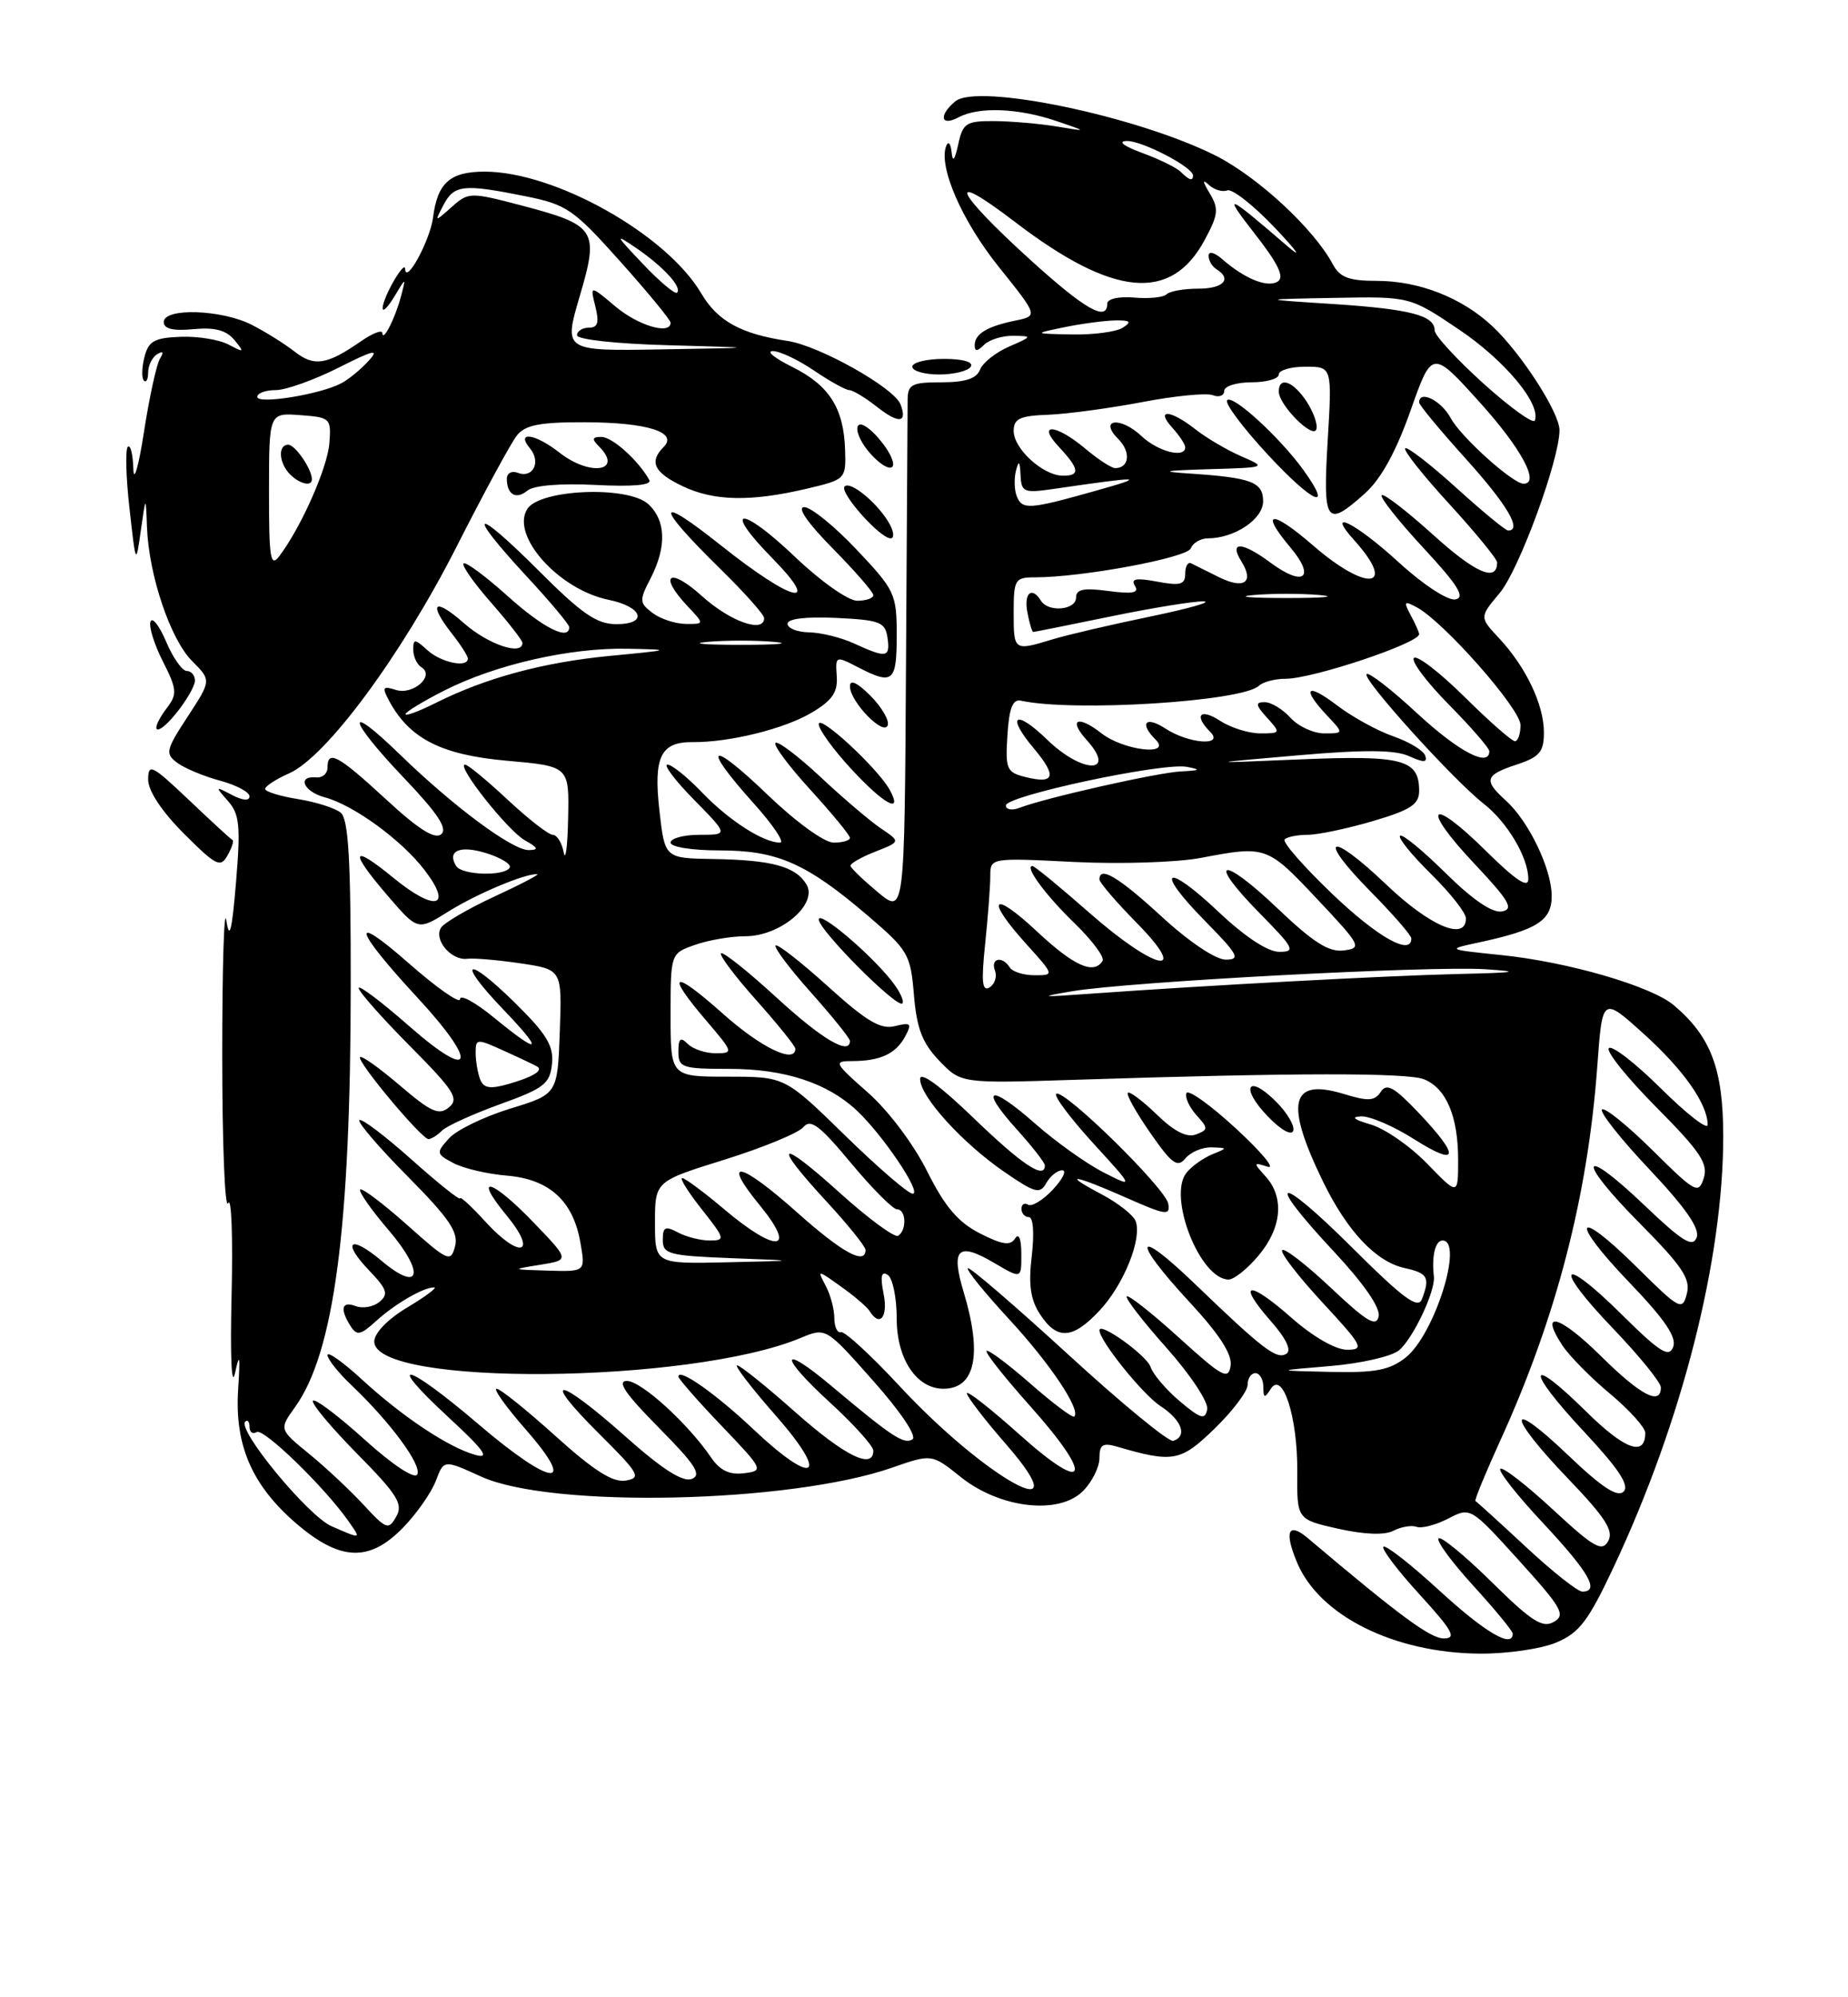<?xml version="1.0" encoding="UTF-8" standalone="no"?>
<!DOCTYPE svg PUBLIC "-//W3C//DTD SVG 1.1//EN" "http://www.w3.org/Graphics/SVG/1.1/DTD/svg11.dtd" >
<svg xmlns="http://www.w3.org/2000/svg" xmlns:xlink="http://www.w3.org/1999/xlink" version="1.1" viewBox="0 0 237 256">
 <g >
 <path fill="currentColor"
d=" M 199.58 210.53 C 202.56 209.28 203.70 207.78 207.03 200.68 C 215.76 182.05 221.00 161.37 221.00 145.62 C 220.99 137.02 219.44 132.89 214.67 128.85 C 211.76 126.39 201.11 123.29 192.50 122.41 C 185.57 121.70 185.54 121.68 189.50 120.83 C 197.12 119.20 199.00 118.02 199.00 114.84 C 199.00 111.38 196.06 105.26 193.11 102.60 C 190.23 100.00 190.43 99.34 194.50 98.00 C 197.46 97.02 198.00 96.38 198.00 93.87 C 198.00 90.32 195.70 85.50 192.25 81.80 C 189.73 79.11 189.73 79.11 192.33 76.01 C 194.80 73.09 200.00 58.92 200.00 55.14 C 200.00 52.88 195.08 45.26 191.38 41.80 C 187.48 38.15 181.98 36.00 176.57 36.00 C 172.99 36.00 171.83 35.56 170.92 33.86 C 168.50 29.33 161.34 22.70 155.93 19.96 C 145.88 14.89 125.37 10.62 122.51 12.99 C 120.34 14.80 120.64 16.26 122.93 15.04 C 125.52 13.65 130.60 13.85 135.50 15.52 C 139.50 16.88 139.50 16.88 135.50 16.21 C 133.30 15.85 129.71 15.54 127.52 15.52 C 123.90 15.50 123.48 15.77 122.89 18.50 C 122.44 20.55 122.17 20.86 122.04 19.50 C 121.93 18.40 121.63 18.03 121.36 18.68 C 120.30 21.28 123.34 28.29 128.10 34.22 C 133.13 40.49 133.13 40.49 130.23 41.09 C 126.59 41.83 125.00 42.80 125.00 44.26 C 125.00 45.08 125.34 45.06 126.20 44.20 C 126.86 43.54 128.55 43.02 129.95 43.04 C 132.42 43.08 132.41 43.12 129.40 44.43 C 127.69 45.17 126.02 46.50 125.68 47.39 C 125.24 48.53 123.79 49.00 120.74 49.00 C 116.93 49.00 116.42 49.27 116.40 51.25 C 116.39 52.49 116.30 67.83 116.19 85.35 C 116.00 117.20 116.00 117.20 112.57 114.35 C 110.69 112.78 109.11 111.26 109.07 110.97 C 109.03 110.68 110.46 109.86 112.25 109.16 C 115.50 107.88 115.50 107.88 113.00 106.20 C 111.62 105.27 108.13 102.31 105.24 99.60 C 102.35 96.90 99.74 94.93 99.45 95.22 C 99.16 95.51 101.19 98.23 103.96 101.26 C 106.73 104.30 109.00 107.05 109.00 107.39 C 109.00 107.73 108.06 108.00 106.91 108.00 C 105.72 108.00 102.09 105.37 98.41 101.84 C 91.00 94.72 89.85 95.39 96.59 102.89 C 99.12 105.70 100.67 108.00 100.04 108.00 C 97.90 108.00 93.51 105.18 90.05 101.59 C 88.16 99.61 86.15 98.00 85.60 98.00 C 85.04 98.00 86.57 100.03 89.00 102.50 C 93.42 107.00 93.42 107.00 89.71 107.00 C 87.67 107.00 86.00 107.45 86.00 108.00 C 86.00 108.56 88.76 109.00 92.29 109.00 C 99.69 109.00 103.42 110.64 111.29 117.36 C 116.48 121.80 116.78 122.31 117.21 127.54 C 117.57 131.83 118.28 133.69 120.46 135.96 C 123.25 138.87 123.25 138.87 137.87 138.40 C 165.92 137.49 180.51 137.47 182.64 138.34 C 185.49 139.51 187.00 143.09 187.00 148.67 C 187.00 153.24 187.00 153.24 183.04 149.16 C 180.86 146.91 177.60 144.65 175.79 144.13 C 173.62 143.50 173.20 143.15 174.55 143.09 C 175.68 143.04 178.72 144.34 181.30 145.98 C 187.05 149.62 187.33 148.33 182.01 142.71 C 178.80 139.33 177.84 138.78 177.08 139.94 C 176.31 141.12 175.48 141.18 172.38 140.23 C 165.48 138.11 164.72 141.31 169.70 151.50 C 172.79 157.83 176.48 161.73 180.14 162.53 C 183.12 163.19 183.42 163.73 182.36 166.51 C 181.85 167.83 179.98 166.45 173.36 159.86 C 163.74 150.29 162.00 150.72 171.08 160.43 C 174.87 164.48 177.03 167.60 176.81 168.71 C 176.52 170.14 175.31 169.43 170.71 165.09 C 167.56 162.12 164.73 159.93 164.44 160.23 C 164.14 160.53 166.44 163.52 169.55 166.89 C 174.77 172.52 175.02 173.00 172.75 173.00 C 171.28 173.00 168.38 171.33 165.60 168.88 C 160.08 164.02 158.55 164.28 162.97 169.32 C 164.95 171.57 165.67 173.08 164.97 173.52 C 163.72 174.29 161.99 172.97 153.25 164.57 C 145.50 157.11 145.02 158.75 152.57 166.91 C 156.39 171.03 158.05 173.60 157.82 175.05 C 157.54 176.92 156.78 176.51 151.21 171.46 C 147.75 168.32 144.73 165.94 144.50 166.16 C 144.28 166.39 146.58 169.37 149.62 172.78 C 152.68 176.21 155.00 179.73 154.82 180.64 C 154.55 182.03 153.99 181.86 151.30 179.60 C 149.55 178.12 147.86 176.14 147.56 175.21 C 147.08 173.74 141.00 169.37 141.00 170.50 C 141.00 171.84 146.53 178.71 148.80 180.20 C 151.56 182.00 152.32 184.06 150.47 184.68 C 149.90 184.87 143.83 179.88 136.97 173.59 C 130.11 167.31 124.33 162.34 124.12 162.55 C 123.90 162.76 126.27 165.68 129.37 169.04 C 134.63 174.72 138.64 180.69 137.77 181.56 C 137.56 181.77 135.03 179.87 132.15 177.35 C 129.27 174.83 126.73 172.93 126.52 173.15 C 126.31 173.36 128.84 176.56 132.14 180.25 C 140.38 189.47 139.51 191.72 130.75 183.87 C 127.04 180.55 124.00 178.17 124.00 178.59 C 124.00 179.00 126.28 181.97 129.07 185.17 C 138.80 196.36 126.45 189.59 115.38 177.67 C 111.72 173.73 108.33 170.61 107.86 170.75 C 107.39 170.89 107.00 170.07 107.00 168.93 C 107.00 167.80 106.50 165.93 105.88 164.78 C 104.79 162.73 104.82 162.73 107.85 164.90 C 109.55 166.10 111.20 167.52 111.53 168.05 C 112.83 170.15 113.91 168.81 113.32 165.84 C 112.87 163.59 113.02 162.89 113.84 163.40 C 114.48 163.80 115.00 166.32 115.00 169.02 C 115.00 174.18 117.55 178.00 120.99 178.00 C 125.07 178.00 126.00 173.63 123.60 165.66 C 121.90 160.02 122.84 159.12 127.53 161.89 C 131.00 163.93 131.00 163.93 130.98 160.72 C 130.98 158.76 130.66 157.99 130.18 158.74 C 129.57 159.70 128.54 159.55 125.66 158.08 C 122.86 156.65 121.18 154.67 118.90 150.12 C 117.16 146.64 113.92 142.34 111.30 140.03 C 106.98 136.23 106.87 136.00 109.28 136.00 C 112.88 136.00 114.89 135.07 116.08 132.85 C 116.98 131.17 116.82 131.01 114.78 131.52 C 112.94 131.98 111.15 130.92 106.18 126.43 C 102.73 123.31 99.71 120.95 99.47 121.19 C 99.23 121.44 101.27 124.15 104.02 127.23 C 106.76 130.30 109.00 133.09 109.00 133.41 C 109.00 135.32 105.46 133.24 99.60 127.87 C 95.93 124.50 92.72 121.95 92.47 122.19 C 92.23 122.44 94.27 125.15 97.02 128.23 C 99.76 131.30 102.00 134.09 102.00 134.41 C 102.00 136.41 97.59 134.28 92.70 129.92 C 86.25 124.17 85.25 124.59 90.58 130.82 C 94.06 134.89 94.09 135.00 91.78 135.00 C 90.47 135.00 88.86 134.46 88.20 133.80 C 87.27 132.87 87.00 133.09 87.00 134.80 C 87.00 136.84 87.47 137.00 93.53 137.00 C 100.58 137.00 106.06 138.78 109.84 142.30 C 113.19 145.41 118.30 153.00 117.05 153.00 C 116.48 153.00 112.56 149.62 108.34 145.50 C 100.66 138.00 100.66 138.00 93.33 138.00 C 86.00 138.00 86.00 138.00 86.00 130.10 C 86.00 122.20 86.00 122.20 89.15 121.10 C 90.88 120.49 93.78 120.00 95.59 120.00 C 100.11 120.00 104.96 115.87 103.41 113.33 C 102.00 111.04 98.98 110.22 91.38 110.10 C 85.26 110.00 85.26 110.00 84.57 103.92 C 83.79 97.01 84.72 95.08 88.83 95.12 C 93.57 95.16 100.60 93.42 104.10 91.34 C 106.73 89.78 107.46 88.73 107.31 86.67 C 107.13 84.05 107.17 84.04 110.01 85.51 C 114.52 87.84 115.00 87.44 115.00 81.44 C 115.00 76.12 114.78 75.65 109.85 70.44 C 107.03 67.45 104.00 65.00 103.14 65.00 C 102.17 65.00 103.57 67.03 106.78 70.28 C 109.65 73.19 112.00 75.89 112.00 76.28 C 112.00 76.68 111.07 77.00 109.93 77.00 C 108.77 77.00 105.22 74.49 101.92 71.34 C 95.01 64.75 92.52 64.90 99.02 71.52 C 105.53 78.15 101.65 77.21 92.49 69.93 C 83.97 63.15 83.93 64.64 92.43 72.97 C 95.49 75.97 98.00 78.78 98.00 79.22 C 98.00 81.21 93.62 79.66 90.00 76.38 C 85.83 72.62 84.38 73.65 88.17 77.69 C 90.35 80.00 90.35 80.00 87.92 79.97 C 86.59 79.95 84.68 79.32 83.68 78.56 C 81.99 77.27 81.97 76.96 83.43 74.14 C 85.52 70.09 85.41 66.68 83.12 64.60 C 80.50 62.23 69.21 62.70 67.62 65.24 C 65.47 68.66 71.66 75.57 78.05 76.88 C 82.45 77.78 83.16 80.00 79.05 80.00 C 76.52 80.00 74.61 78.68 68.97 73.03 C 60.70 64.77 59.64 65.34 67.50 73.83 C 70.53 77.09 73.00 80.04 73.00 80.38 C 73.00 82.18 69.63 80.48 65.07 76.37 C 62.24 73.83 59.71 71.96 59.45 72.22 C 59.19 72.48 60.78 74.74 62.99 77.25 C 65.19 79.76 67.00 82.08 67.00 82.40 C 67.00 84.09 62.64 82.62 59.53 79.90 C 55.67 76.50 54.84 77.25 58.00 81.27 C 59.10 82.67 60.00 84.08 60.00 84.41 C 60.00 85.64 56.59 84.93 54.83 83.35 C 53.18 81.85 53.00 81.85 53.00 83.29 C 53.00 84.16 53.47 85.17 54.05 85.53 C 55.81 86.62 52.98 89.13 50.77 88.43 C 49.09 87.89 48.97 88.08 49.89 89.80 C 52.50 94.67 56.58 96.75 64.95 97.50 C 73.00 98.21 73.00 98.21 72.86 104.85 C 72.79 108.51 72.53 110.49 72.29 109.25 C 72.06 108.01 71.42 107.00 70.89 107.00 C 70.35 107.00 67.75 104.97 65.10 102.50 C 62.46 100.03 60.00 98.00 59.64 98.00 C 58.42 98.00 65.13 106.50 67.32 107.71 C 69.02 108.66 69.13 108.94 67.83 108.96 C 65.74 109.01 58.17 103.39 51.25 96.67 C 44.09 89.72 44.59 92.15 51.88 99.79 C 56.15 104.27 57.44 106.22 56.58 106.93 C 55.76 107.62 53.64 106.28 49.50 102.45 C 43.35 96.78 42.00 96.05 42.00 98.39 C 42.00 99.15 41.35 99.72 40.56 99.64 C 38.05 99.40 38.92 101.47 41.64 102.19 C 45.36 103.19 51.52 107.68 54.47 111.55 C 58.13 116.34 55.81 116.90 50.46 112.52 C 45.00 108.05 44.73 109.02 49.79 114.89 C 53.58 119.29 53.58 119.29 57.54 116.81 C 61.14 114.56 67.40 111.93 68.90 112.05 C 69.23 112.07 66.75 113.37 63.39 114.92 C 60.02 116.48 56.95 118.28 56.55 118.92 C 55.60 120.45 57.87 123.13 59.90 122.89 C 60.78 122.78 63.88 123.05 66.79 123.48 C 72.08 124.27 72.08 124.27 71.79 132.25 C 71.50 140.24 71.50 140.24 65.42 142.10 C 62.07 143.13 58.55 144.84 57.59 145.90 C 55.91 147.76 55.93 147.89 58.14 149.07 C 59.40 149.75 62.48 150.47 64.97 150.68 C 70.44 151.13 73.50 153.90 74.43 159.25 C 75.09 163.00 75.09 163.00 70.30 162.86 C 65.54 162.72 65.53 162.71 69.28 162.11 C 73.06 161.50 73.06 161.50 68.49 156.75 C 63.08 151.11 60.53 150.39 64.94 155.75 C 69.03 160.70 66.76 161.49 62.32 156.66 C 60.50 154.66 59.00 153.28 59.00 153.59 C 59.00 153.91 56.20 151.67 52.79 148.63 C 49.37 145.58 46.36 143.31 46.09 143.57 C 45.83 143.84 48.61 147.08 52.28 150.78 C 57.61 156.16 58.83 157.95 58.36 159.73 C 57.81 161.84 57.48 161.70 52.21 157.00 C 49.14 154.27 46.44 152.23 46.20 152.47 C 45.96 152.71 47.60 155.06 49.85 157.68 C 54.55 163.19 53.94 165.81 48.93 161.60 C 44.89 158.20 43.76 159.10 47.36 162.86 C 49.64 165.24 49.85 165.88 48.67 166.86 C 47.89 167.51 46.52 167.75 45.63 167.41 C 43.82 166.72 43.55 167.74 44.96 169.97 C 45.76 171.23 46.23 171.14 48.20 169.35 C 50.63 167.13 54.32 164.99 55.68 165.01 C 56.13 165.01 54.59 166.17 52.25 167.57 C 49.72 169.08 48.00 170.86 48.00 171.95 C 48.00 177.75 88.53 177.40 102.70 171.48 C 105.92 170.14 105.92 170.14 111.99 176.99 C 115.54 180.99 117.63 184.11 117.01 184.49 C 115.92 185.17 114.38 184.15 106.59 177.61 C 99.96 172.05 99.87 173.76 106.47 179.79 C 109.51 182.58 112.00 185.34 112.00 185.93 C 112.00 188.42 108.34 186.62 102.00 181.00 C 98.28 177.70 94.92 175.00 94.53 175.00 C 94.15 175.00 96.40 177.93 99.54 181.50 C 106.51 189.45 104.44 190.60 96.57 183.15 C 91.78 178.63 87.00 175.27 87.00 176.44 C 87.00 176.72 89.48 179.55 92.52 182.73 C 97.92 188.38 97.98 188.51 95.41 188.83 C 93.56 189.06 92.33 188.47 91.21 186.83 C 88.21 182.43 82.23 177.00 80.40 177.00 C 79.07 177.00 80.20 178.65 84.46 182.96 C 89.20 187.75 90.04 189.05 88.71 189.56 C 87.56 190.00 84.91 188.30 80.19 184.10 C 71.53 176.40 69.16 176.12 76.77 183.70 C 81.98 188.88 82.30 189.43 80.24 189.77 C 78.59 190.04 76.17 188.50 71.25 184.07 C 67.55 180.73 64.15 178.00 63.69 178.00 C 63.22 178.00 64.92 180.36 67.45 183.25 C 74.19 190.95 70.75 190.56 61.39 182.57 C 52.05 174.60 49.13 173.90 57.50 181.64 C 62.07 185.86 62.90 187.01 61.00 186.49 C 57.56 185.55 51.58 181.57 46.37 176.77 C 43.96 174.56 42.00 173.17 42.00 173.69 C 42.00 174.20 43.39 175.95 45.09 177.56 C 50.09 182.31 54.19 187.88 53.50 189.00 C 53.13 189.60 50.27 187.69 46.76 184.52 C 43.41 181.49 40.43 179.24 40.14 179.53 C 39.85 179.82 42.38 182.85 45.75 186.28 C 50.98 191.57 51.73 192.78 50.82 194.38 C 49.83 196.14 49.55 196.04 46.63 192.88 C 44.91 191.02 41.77 188.08 39.65 186.35 C 35.79 183.20 35.79 183.20 37.84 180.35 C 42.85 173.37 44.96 157.43 44.98 126.37 C 45.00 110.24 44.69 104.99 43.70 104.17 C 42.99 103.57 40.51 102.79 38.20 102.42 C 35.89 102.05 34.00 101.46 34.00 101.12 C 34.00 100.77 35.39 99.87 37.08 99.12 C 41.86 97.01 51.48 83.99 58.54 70.10 C 62.06 63.17 65.55 56.73 66.30 55.80 C 67.36 54.47 69.26 54.10 75.02 54.12 C 82.99 54.14 87.00 55.40 85.11 57.29 C 83.21 59.19 83.87 60.57 87.53 62.31 C 91.56 64.24 96.30 64.33 103.50 62.63 C 108.45 61.46 108.50 61.41 108.38 57.65 C 108.21 52.31 106.34 49.38 101.60 47.03 C 99.34 45.91 98.22 45.00 99.11 45.00 C 100.00 45.00 102.38 46.12 104.40 47.50 C 106.43 48.87 108.46 50.00 108.91 50.00 C 109.36 50.00 110.94 50.95 112.42 52.11 C 115.26 54.35 116.41 54.24 115.49 51.83 C 114.67 49.70 105.06 44.30 101.00 43.70 C 95.01 42.80 92.03 41.16 89.93 37.60 C 85.46 30.02 71.17 22.00 62.15 22.00 C 57.72 22.00 56.10 23.44 55.54 27.87 C 55.17 30.77 52.04 36.56 51.96 34.47 C 51.92 33.22 49.07 38.17 49.07 39.50 C 49.07 40.05 49.75 39.38 50.58 38.00 C 52.08 35.50 52.08 35.50 51.42 38.00 C 50.68 40.80 49.08 43.94 49.03 42.68 C 49.01 42.23 47.76 42.72 46.25 43.77 C 41.92 46.77 40.30 47.02 37.81 45.09 C 36.54 44.09 34.06 42.54 32.30 41.64 C 28.43 39.66 21.00 39.42 21.00 41.28 C 21.00 42.15 22.20 42.44 24.81 42.19 C 27.54 41.93 29.02 42.32 30.06 43.58 C 31.38 45.19 31.33 45.23 29.32 44.17 C 28.13 43.53 25.34 43.08 23.14 43.17 C 19.78 43.30 19.04 43.72 18.52 45.78 C 18.18 47.13 18.15 48.48 18.45 48.78 C 18.75 49.09 19.00 48.61 19.00 47.73 C 19.00 46.84 19.52 45.80 20.15 45.40 C 20.91 44.94 21.04 45.13 20.51 45.98 C 20.08 46.68 19.15 50.92 18.46 55.38 C 17.77 59.85 17.15 61.96 17.10 60.08 C 17.04 58.20 16.73 56.94 16.39 57.27 C 16.06 57.61 16.15 61.17 16.61 65.19 C 17.42 72.44 17.43 72.47 18.06 68.00 C 18.70 63.50 18.70 63.50 18.85 67.57 C 19.08 73.72 21.85 81.94 24.63 84.72 C 27.11 87.20 27.11 87.20 24.07 91.85 C 21.26 96.14 21.16 96.60 22.73 97.77 C 23.67 98.47 26.14 99.50 28.22 100.06 C 30.30 100.62 32.00 101.53 32.00 102.07 C 32.00 102.68 31.12 102.61 29.75 101.89 C 27.57 100.75 27.56 100.77 29.23 102.66 C 30.72 104.34 30.87 105.83 30.27 113.06 C 29.75 119.32 29.43 120.60 29.03 118.00 C 28.74 116.08 28.50 123.82 28.50 135.21 C 28.50 146.60 28.84 155.15 29.26 154.21 C 29.68 153.27 29.88 158.57 29.70 166.00 C 29.51 173.78 29.69 178.02 30.14 176.00 C 30.73 173.27 30.82 173.72 30.54 178.09 C 30.08 185.26 32.32 190.40 38.04 195.31 C 43.67 200.12 47.41 200.24 51.74 195.75 C 53.47 193.96 55.34 191.28 55.90 189.79 C 56.92 187.08 56.92 187.08 61.71 189.26 C 70.70 193.35 101.27 192.69 114.42 188.11 C 119.50 186.34 119.50 186.34 123.22 189.32 C 128.26 193.34 135.80 194.20 138.88 191.12 C 140.05 189.95 141.00 188.05 141.00 186.88 C 141.00 185.16 141.42 184.89 143.25 185.42 C 150.45 187.52 151.41 187.34 155.78 183.10 C 158.10 180.84 160.00 178.33 160.00 177.50 C 160.00 176.68 160.45 176.00 161.00 176.00 C 161.55 176.00 162.01 176.79 162.02 177.75 C 162.03 179.21 162.18 179.26 162.96 178.03 C 164.49 175.62 166.43 181.64 166.37 188.63 C 166.32 194.75 166.32 194.75 171.61 195.94 C 174.98 196.69 177.56 196.79 178.70 196.20 C 179.69 195.69 181.03 195.46 181.68 195.70 C 182.33 195.93 184.15 195.46 185.73 194.64 C 188.59 193.16 188.60 193.17 194.81 200.02 C 200.32 206.10 200.83 207.00 199.26 207.89 C 197.82 208.71 196.39 207.80 191.28 202.75 C 187.85 199.38 184.80 196.87 184.49 197.18 C 184.17 197.49 186.19 200.23 188.96 203.26 C 191.73 206.30 194.00 209.05 194.00 209.39 C 194.00 211.32 190.48 209.26 184.60 203.87 C 180.93 200.50 177.69 197.97 177.42 198.25 C 177.14 198.52 179.23 201.28 182.06 204.37 C 186.31 209.03 186.85 210.00 185.16 210.00 C 183.43 210.00 179.50 207.10 167.74 197.16 C 165.22 195.03 164.66 196.25 166.34 200.26 C 169.19 207.09 178.78 211.87 189.78 211.95 C 193.24 211.98 197.65 211.34 199.58 210.53 Z  M 141.03 167.96 C 144.12 164.66 146.50 158.75 145.64 156.51 C 145.34 155.73 143.39 154.20 141.30 153.09 C 135.99 150.29 137.66 150.52 144.45 153.52 C 149.53 155.77 150.11 155.85 149.82 154.27 C 149.46 152.27 136.28 139.38 135.45 140.21 C 135.16 140.51 137.29 143.34 140.18 146.51 C 145.45 152.27 145.45 152.27 141.47 150.24 C 139.29 149.12 135.34 146.30 132.71 143.98 C 126.88 138.85 125.50 139.33 130.42 144.78 C 132.39 146.96 134.00 149.03 134.00 149.37 C 134.00 151.24 131.08 149.29 124.90 143.34 C 120.58 139.17 118.00 137.28 118.00 138.30 C 118.00 140.54 123.39 146.48 128.79 150.20 C 132.75 152.92 133.37 153.09 134.18 151.64 C 134.69 150.74 135.61 150.00 136.22 150.00 C 136.84 150.00 136.30 151.11 135.03 152.47 C 133.75 153.83 132.32 154.70 131.85 154.41 C 131.38 154.12 131.00 154.36 131.00 154.94 C 131.00 155.52 131.43 156.00 131.95 156.00 C 132.51 156.00 132.66 158.07 132.32 160.97 C 131.88 164.68 132.15 166.58 133.39 168.47 C 135.57 171.80 137.58 171.66 141.03 167.96 Z  M 161.41 160.92 C 164.39 157.38 164.74 153.47 162.31 150.79 C 160.70 149.01 160.72 148.95 162.56 149.54 C 163.63 149.88 161.80 147.68 158.50 144.64 C 155.20 141.60 152.34 139.56 152.15 140.12 C 151.95 140.67 152.54 141.93 153.44 142.93 C 154.97 144.62 154.97 144.80 153.37 145.41 C 152.22 145.85 150.58 145.02 148.35 142.85 C 146.52 141.08 144.85 139.83 144.64 140.07 C 144.42 140.31 145.72 142.62 147.53 145.22 C 150.30 149.20 151.00 149.71 152.03 148.47 C 152.70 147.66 154.20 147.03 155.37 147.06 C 157.47 147.13 157.47 147.14 155.47 147.95 C 154.35 148.41 152.87 149.45 152.19 150.28 C 149.69 153.28 153.89 164.00 157.57 164.00 C 158.26 164.00 159.99 162.62 161.41 160.92 Z  M 56.68 144.92 C 57.28 144.32 60.63 142.80 64.13 141.53 C 69.77 139.50 70.53 138.91 70.79 136.37 C 71.03 134.06 70.11 132.54 66.07 128.56 C 59.77 122.36 58.44 123.01 64.49 129.33 C 69.83 134.90 69.36 135.35 63.35 130.43 C 60.96 128.47 59.00 127.40 59.00 128.06 C 59.00 128.71 56.01 126.62 52.35 123.40 C 44.77 116.75 45.37 119.05 53.51 127.84 C 61.41 136.37 60.75 138.78 52.50 131.54 C 48.92 128.40 46.00 126.20 46.00 126.64 C 46.00 127.09 48.95 130.42 52.56 134.06 C 58.24 139.78 58.91 140.83 57.58 141.93 C 56.30 143.00 55.29 142.55 51.31 139.15 C 48.70 136.92 46.39 135.27 46.18 135.49 C 45.69 135.98 54.06 146.00 54.96 146.00 C 55.31 146.00 56.09 145.51 56.68 144.92 Z  M 163.65 141.20 C 160.03 137.57 158.99 139.34 162.56 143.06 C 164.22 144.80 165.63 145.60 165.85 144.94 C 166.07 144.30 165.07 142.62 163.65 141.20 Z  M 114.36 125.74 C 111.55 122.17 105.00 116.65 105.00 117.85 C 105.00 119.20 115.05 129.29 115.72 128.61 C 116.00 128.33 115.39 127.04 114.36 125.74 Z  M 29.82 107.67 C 29.62 107.58 27.10 105.27 24.23 102.54 C 19.49 98.04 19.00 97.79 19.00 99.92 C 19.00 101.37 20.75 104.01 23.59 106.85 C 27.71 110.97 28.28 111.26 29.18 109.64 C 29.73 108.66 30.02 107.77 29.82 107.67 Z  M 114.11 101.25 C 112.61 98.50 105.00 91.46 105.00 92.82 C 105.00 93.49 106.86 96.06 109.13 98.52 C 113.32 103.07 115.87 104.47 114.11 101.25 Z  M 25.00 87.25 C 25.00 86.56 24.53 86.00 23.95 86.00 C 23.37 86.00 22.18 84.31 21.31 82.25 C 20.43 80.19 19.53 79.03 19.30 79.68 C 19.07 80.32 19.79 82.63 20.90 84.80 C 22.66 88.26 22.74 88.97 21.49 90.62 C 19.03 93.87 19.95 94.65 22.53 91.50 C 23.88 89.85 24.99 87.94 25.00 87.25 Z  M 111.62 89.16 C 109.93 87.48 109.00 87.05 109.00 87.96 C 109.00 89.93 113.36 94.42 113.85 92.95 C 114.06 92.31 113.06 90.61 111.62 89.16 Z  M 114.13 67.24 C 112.74 64.65 109.09 61.58 108.32 62.35 C 107.59 63.08 112.84 69.00 114.22 69.00 C 114.69 69.00 114.65 68.21 114.13 67.24 Z  M 76.40 62.16 C 81.23 62.40 83.63 62.18 83.27 61.52 C 81.88 59.02 78.52 56.00 77.13 56.00 C 75.94 56.00 75.87 56.27 76.80 57.20 C 80.02 60.42 75.68 61.11 71.73 58.00 C 68.65 55.58 66.10 55.21 67.96 57.46 C 69.42 59.21 68.36 61.35 66.40 60.60 C 65.63 60.30 65.00 60.65 65.00 61.36 C 65.00 63.40 66.19 64.09 67.64 62.88 C 68.45 62.21 71.90 61.93 76.40 62.16 Z  M 114.09 58.17 C 113.55 57.16 112.41 55.75 111.55 55.05 C 109.35 53.21 109.43 55.71 111.65 58.17 C 113.79 60.54 115.36 60.53 114.09 58.17 Z  M 124.50 47.00 C 124.87 46.40 123.51 46.00 121.06 46.00 C 118.83 46.00 117.00 46.45 117.00 47.00 C 117.00 47.55 118.55 48.00 120.44 48.00 C 122.33 48.00 124.16 47.55 124.50 47.00 Z  M 195.68 198.26 C 192.28 195.10 189.37 192.46 189.22 192.39 C 189.06 192.32 190.51 188.80 192.44 184.56 C 199.61 168.83 203.64 153.26 204.85 136.62 C 205.50 127.73 205.50 127.73 210.79 132.50 C 215.89 137.09 219.00 141.51 219.00 144.17 C 219.00 144.87 216.31 142.78 213.03 139.53 C 209.74 136.27 206.73 133.94 206.33 134.34 C 205.93 134.73 208.67 138.14 212.41 141.91 C 218.05 147.59 219.09 149.14 218.50 151.00 C 217.83 153.10 217.44 152.89 211.92 147.42 C 208.69 144.23 205.78 141.88 205.45 142.21 C 205.13 142.54 207.86 146.00 211.54 149.89 C 216.19 154.82 218.03 157.48 217.59 158.62 C 217.08 159.94 215.77 159.13 210.93 154.52 C 202.61 146.58 202.06 148.49 210.28 156.78 C 215.75 162.30 216.84 163.92 216.33 165.83 C 215.76 168.04 215.42 167.87 209.89 162.39 C 201.96 154.54 201.19 156.29 209.00 164.42 C 213.50 169.11 215.06 171.40 214.58 172.64 C 214.04 174.06 212.88 173.33 207.99 168.49 C 200.06 160.64 199.10 162.19 206.88 170.29 C 210.24 173.80 213.00 177.19 213.00 177.83 C 213.00 180.21 210.42 178.86 205.31 173.81 C 200.02 168.58 197.35 167.83 200.34 172.40 C 201.23 173.76 203.99 176.57 206.48 178.64 C 208.97 180.72 211.00 182.98 211.00 183.65 C 211.00 186.76 208.38 185.81 203.43 180.93 C 195.85 173.45 195.59 175.42 203.09 183.44 C 207.58 188.24 209.01 190.39 208.22 191.18 C 207.44 191.96 205.44 190.66 201.07 186.48 C 193.18 178.96 193.20 181.29 201.09 189.51 C 205.88 194.50 206.98 196.21 206.25 197.52 C 205.45 198.95 204.43 198.37 199.13 193.46 C 195.72 190.31 192.70 187.97 192.41 188.26 C 192.11 188.55 194.60 191.71 197.94 195.27 C 203.78 201.52 205.20 204.00 202.93 204.00 C 202.33 204.00 199.07 201.42 195.68 198.26 Z  M 42.50 195.61 C 39.51 194.30 30.40 183.27 31.45 182.22 C 31.75 181.92 32.00 182.22 32.00 182.89 C 32.00 183.57 32.41 183.86 32.92 183.55 C 33.80 183.01 41.64 190.62 44.68 194.96 C 46.35 197.33 46.40 197.31 42.50 195.61 Z  M 170.60 175.09 C 174.51 174.76 178.47 173.86 179.41 173.08 C 181.22 171.58 184.11 165.46 183.89 163.60 C 183.59 161.00 184.07 159.00 185.00 159.00 C 187.77 159.00 183.96 171.10 180.27 174.00 C 178.21 175.62 176.38 175.97 170.62 175.84 C 163.50 175.68 163.50 175.68 170.60 175.09 Z  M 84.00 156.71 C 84.00 151.41 84.00 151.41 92.94 148.63 C 97.86 147.09 102.40 145.22 103.03 144.47 C 103.95 143.36 105.11 144.23 109.12 149.05 C 111.84 152.32 114.51 155.00 115.04 155.00 C 116.21 155.00 116.32 157.68 115.18 158.39 C 114.73 158.67 111.35 156.18 107.68 152.87 C 99.80 145.76 98.93 146.35 106.00 154.00 C 108.75 156.98 111.00 159.77 111.00 160.21 C 111.00 162.18 108.02 160.56 102.34 155.50 C 94.88 148.84 92.40 148.34 97.45 154.50 C 102.28 160.40 99.63 160.69 92.88 155.00 C 90.28 152.80 87.85 151.00 87.49 151.00 C 87.13 151.00 88.26 152.80 90.00 155.00 C 92.99 158.78 93.05 159.00 91.02 159.00 C 89.84 159.00 88.00 158.53 86.93 157.96 C 85.32 157.10 85.00 157.26 85.00 158.93 C 85.00 160.74 85.78 160.95 93.75 161.26 C 102.50 161.59 102.50 161.59 93.25 161.79 C 84.00 162.00 84.00 162.00 84.00 156.71 Z  M 137.50 127.05 C 144.71 125.83 183.42 123.77 190.50 124.23 C 195.22 124.54 194.48 124.67 187.00 124.84 C 177.94 125.05 154.49 126.31 139.50 127.39 C 133.39 127.83 133.13 127.79 137.50 127.05 Z  M 126.34 121.01 C 126.70 117.54 127.00 113.63 127.00 112.32 C 127.00 109.94 127.00 109.94 137.75 110.48 C 143.66 110.77 150.97 110.54 154.00 109.96 C 162.35 108.37 162.51 108.42 168.88 115.19 C 174.55 121.20 174.71 121.52 172.33 121.82 C 170.43 122.07 168.42 120.79 163.87 116.46 C 156.63 109.55 154.64 110.03 161.52 117.02 C 165.97 121.54 166.21 122.00 164.06 122.00 C 162.58 122.00 159.66 120.07 156.29 116.89 C 149.44 110.42 147.96 111.36 154.52 118.02 C 158.79 122.36 159.14 123.00 157.20 123.00 C 155.90 123.00 152.50 120.72 149.00 117.50 C 143.46 112.41 141.00 110.94 141.00 112.72 C 141.00 113.11 143.12 115.58 145.71 118.22 C 152.80 125.41 148.22 124.47 139.69 116.98 C 135.95 113.69 132.67 111.00 132.41 111.00 C 131.33 111.00 134.09 114.74 137.88 118.41 C 140.10 120.56 141.68 122.70 141.40 123.16 C 140.28 124.97 137.71 123.81 132.96 119.36 C 127.21 113.99 126.30 115.11 131.62 121.00 C 135.23 125.00 135.23 125.00 132.68 125.00 C 131.27 125.00 129.84 124.55 129.50 124.00 C 128.56 122.48 126.99 122.81 127.60 124.40 C 127.89 125.17 127.58 126.14 126.91 126.56 C 125.96 127.14 125.83 125.86 126.34 121.01 Z  M 170.83 114.55 C 167.16 111.04 164.43 107.91 164.75 107.59 C 165.07 107.26 166.40 107.00 167.71 107.00 C 169.02 107.00 172.77 106.21 176.04 105.25 C 180.90 103.82 182.00 103.11 182.00 101.37 C 182.00 97.34 179.91 96.79 166.79 97.33 C 154.50 97.85 154.50 97.85 166.37 96.82 C 175.01 96.07 178.92 96.10 180.71 96.92 C 182.59 97.77 183.08 97.75 182.78 96.85 C 182.57 96.20 180.73 95.09 178.70 94.38 C 176.67 93.68 173.43 91.90 171.50 90.43 C 167.59 87.45 166.85 88.14 170.17 91.69 C 172.35 94.00 172.35 94.00 169.83 94.00 C 168.44 94.00 166.50 93.10 165.50 92.00 C 164.50 90.90 163.02 90.00 162.19 90.00 C 160.96 90.00 161.02 90.36 162.50 92.00 C 164.27 93.95 164.25 94.00 161.62 94.00 C 160.14 94.00 157.82 93.27 156.46 92.38 C 153.92 90.72 153.07 91.67 155.20 93.80 C 157.07 95.67 152.45 95.34 149.46 93.38 C 146.92 91.72 146.07 92.67 148.20 94.80 C 150.34 96.94 144.08 96.20 141.26 93.99 C 138.24 91.62 136.95 92.18 139.34 94.82 C 143.31 99.21 138.84 99.21 134.31 94.82 C 130.22 90.85 128.98 91.64 132.58 95.92 C 135.59 99.50 135.28 100.54 131.49 99.59 C 129.09 98.99 128.92 98.57 129.20 94.22 C 129.42 90.73 129.88 89.58 130.94 89.81 C 137.68 91.28 159.31 89.92 161.45 87.90 C 161.97 87.40 163.52 87.00 164.88 87.00 C 168.35 87.00 182.00 82.44 182.00 81.28 C 182.00 81.05 181.52 79.96 180.92 78.86 C 179.98 77.09 180.07 76.97 181.68 77.83 C 185.16 79.69 195.00 90.85 195.00 92.93 C 195.00 94.07 194.68 95.00 194.28 95.00 C 193.88 95.00 190.97 92.44 187.81 89.31 C 184.64 86.18 181.73 83.94 181.33 84.33 C 180.94 84.73 182.95 87.41 185.81 90.31 C 188.66 93.20 191.00 95.89 191.00 96.28 C 191.00 98.41 187.07 96.35 181.77 91.45 C 178.47 88.39 175.54 86.12 175.26 86.40 C 174.66 87.01 186.33 99.92 190.27 103.01 C 193.32 105.39 196.00 109.92 196.00 112.67 C 196.00 113.91 194.38 112.83 190.52 109.02 C 183.33 101.92 182.13 103.33 189.09 110.71 C 193.57 115.47 194.18 116.52 192.63 116.82 C 191.41 117.06 188.89 115.35 185.40 111.91 C 182.46 109.00 179.82 106.84 179.55 107.12 C 179.27 107.40 181.06 109.60 183.52 112.02 C 185.98 114.44 188.00 117.00 188.00 117.71 C 188.00 120.67 183.39 118.72 177.79 113.38 C 170.44 106.37 168.75 107.16 175.81 114.31 C 178.66 117.20 181.00 119.89 181.00 120.28 C 181.00 122.57 176.65 120.12 170.83 114.55 Z  M 58.50 111.00 C 57.28 109.03 59.01 108.30 62.39 109.36 C 64.29 109.96 65.63 110.79 65.36 111.22 C 64.66 112.35 59.23 112.18 58.50 111.00 Z  M 129.00 103.24 C 129.00 102.00 149.14 97.70 152.21 98.29 C 154.07 98.64 153.93 98.75 151.50 98.87 C 148.49 99.01 134.04 102.27 130.75 103.54 C 129.79 103.91 129.00 103.77 129.00 103.24 Z  M 52.00 91.54 C 52.00 91.26 54.24 89.90 56.98 88.51 C 63.57 85.17 73.09 83.00 80.50 83.15 C 86.28 83.27 86.20 83.30 78.19 84.07 C 69.60 84.90 62.23 86.90 55.75 90.16 C 53.69 91.19 52.00 91.81 52.00 91.54 Z  M 109.50 82.46 C 107.85 81.71 105.26 81.07 103.75 81.05 C 102.24 81.02 101.00 80.53 101.00 79.95 C 101.00 79.30 103.37 79.02 107.25 79.20 C 112.86 79.47 113.53 79.73 113.82 81.75 C 114.18 84.31 113.70 84.39 109.50 82.46 Z  M 90.75 82.27 C 93.09 82.06 96.91 82.06 99.25 82.27 C 101.59 82.48 99.67 82.65 95.00 82.65 C 90.33 82.65 88.41 82.48 90.75 82.27 Z  M 130.00 78.50 C 130.00 74.28 130.17 74.00 132.70 74.00 C 138.79 74.00 152.25 71.50 152.72 70.28 C 152.99 69.58 153.98 69.00 154.91 69.00 C 158.31 69.00 161.98 66.55 161.99 64.27 C 162.00 61.78 160.51 61.22 152.50 60.69 C 148.67 60.44 149.26 60.31 155.00 60.14 C 162.47 59.92 162.49 59.92 159.18 58.48 C 157.36 57.69 154.71 56.13 153.30 55.02 C 150.10 52.50 148.12 52.37 150.35 54.83 C 151.26 55.83 152.00 56.96 152.00 57.33 C 152.00 58.78 148.51 57.89 146.39 55.89 C 143.66 53.33 140.85 53.71 143.43 56.29 C 145.06 57.92 144.83 60.00 143.02 60.00 C 142.54 60.00 140.82 58.88 139.18 57.50 C 135.39 54.31 132.87 54.17 135.83 57.31 C 138.46 60.12 138.56 61.01 136.25 60.97 C 133.73 60.92 130.00 57.51 130.00 55.25 C 130.00 53.66 130.78 53.29 134.44 53.16 C 136.89 53.06 142.30 52.33 146.47 51.54 C 150.64 50.74 154.72 50.34 155.53 50.65 C 156.34 50.96 157.00 50.72 157.00 50.11 C 157.00 49.50 158.57 49.00 160.50 49.00 C 162.43 49.00 164.00 48.55 164.00 48.00 C 164.00 47.45 165.54 47.00 167.42 47.00 C 170.84 47.00 170.84 47.00 170.27 56.50 C 169.64 67.10 170.07 67.70 175.04 63.25 C 177.10 61.41 179.03 57.91 180.89 52.65 C 183.66 44.80 183.66 44.80 189.83 51.63 C 195.12 57.50 197.54 62.00 195.39 62.00 C 194.01 62.00 187.33 55.98 186.05 53.59 C 184.84 51.33 182.00 49.93 182.00 51.59 C 182.00 51.91 184.70 55.17 188.00 58.82 C 193.30 64.70 195.25 68.00 193.41 68.00 C 193.08 68.00 190.08 65.53 186.74 62.50 C 183.40 59.48 180.46 57.21 180.21 57.46 C 179.95 57.71 182.50 60.93 185.87 64.60 C 189.24 68.28 192.00 71.65 192.00 72.09 C 192.00 74.66 189.23 73.47 183.82 68.57 C 180.43 65.51 177.45 63.21 177.20 63.47 C 176.94 63.73 179.34 66.77 182.54 70.22 C 187.00 75.03 187.96 76.58 186.65 76.83 C 185.69 77.01 182.55 74.97 179.39 72.08 C 173.82 66.98 169.88 65.04 173.68 69.25 C 179.23 75.42 175.36 75.94 168.44 69.95 C 163.06 65.29 161.48 65.41 165.49 70.17 C 168.77 74.07 167.20 75.27 162.94 72.12 C 159.29 69.41 157.57 69.34 159.20 71.95 C 160.90 74.67 159.53 75.59 156.25 73.94 C 154.74 73.19 153.16 72.40 152.75 72.20 C 152.34 72.00 152.00 72.60 152.00 73.53 C 152.00 74.93 151.38 75.11 148.40 74.55 C 145.70 74.04 144.99 74.18 145.55 75.09 C 146.12 76.00 145.26 76.16 142.15 75.75 C 138.99 75.32 138.00 75.52 138.00 76.60 C 138.00 78.20 134.44 78.52 133.50 77.00 C 132.33 75.10 131.28 76.01 131.76 78.50 C 132.02 79.88 132.36 81.00 132.51 81.00 C 132.66 81.00 137.15 80.10 142.50 79.00 C 147.85 77.90 153.18 77.04 154.36 77.08 C 155.54 77.13 152.45 78.00 147.50 79.03 C 142.55 80.05 136.93 81.36 135.01 81.94 C 130.01 83.46 130.00 83.45 130.00 78.50 Z  M 167.17 60.26 C 164.16 56.09 158.12 50.55 157.38 51.29 C 157.02 51.65 159.37 54.80 162.61 58.29 C 168.40 64.53 171.07 65.68 167.17 60.26 Z  M 167.57 51.47 C 165.86 48.86 164.00 48.19 164.00 50.19 C 164.00 51.91 168.39 56.32 168.82 55.03 C 169.02 54.43 168.46 52.83 167.57 51.47 Z  M 160.75 76.27 C 163.09 76.06 166.91 76.06 169.25 76.27 C 171.59 76.48 169.68 76.65 165.00 76.65 C 160.32 76.65 158.41 76.48 160.75 76.27 Z  M 34.50 62.98 C 34.50 52.91 34.50 52.91 38.50 53.21 C 42.36 53.49 42.49 53.61 42.24 56.81 C 41.99 59.97 38.64 67.54 35.83 71.27 C 34.68 72.79 34.49 71.59 34.50 62.98 Z  M 40.00 61.43 C 40.00 60.13 37.86 57.00 36.96 57.00 C 35.61 57.00 35.76 59.36 37.20 60.80 C 38.45 62.05 40.00 62.40 40.00 61.43 Z  M 130.38 63.56 C 130.08 62.77 130.04 61.30 130.30 60.31 C 130.65 58.95 130.80 59.10 130.88 60.89 C 130.99 63.11 131.28 63.23 135.25 62.65 C 146.58 61.00 147.19 61.03 140.50 62.91 C 131.94 65.32 131.08 65.38 130.38 63.56 Z  M 190.24 49.15 C 186.80 46.04 183.99 42.99 183.99 42.36 C 184.00 40.43 180.89 39.62 171.00 38.97 C 161.50 38.36 161.50 38.36 171.16 38.18 C 180.82 38.00 180.82 38.00 187.13 42.25 C 192.98 46.19 197.63 51.76 196.84 53.89 C 196.65 54.39 193.68 52.25 190.24 49.15 Z  M 33.00 50.87 C 33.00 50.39 34.06 50.00 35.36 50.00 C 36.66 50.00 40.27 48.71 43.39 47.14 C 47.92 44.85 48.70 44.67 47.29 46.23 C 46.32 47.31 44.74 48.61 43.78 49.12 C 41.11 50.55 33.00 51.86 33.00 50.87 Z  M 74.34 37.99 C 76.86 29.45 76.48 28.86 66.82 26.32 C 60.29 24.61 60.08 24.62 57.92 26.54 C 55.71 28.50 55.71 28.50 56.89 26.25 C 58.24 23.68 59.45 23.55 67.37 25.15 C 72.67 26.21 73.55 26.81 79.54 33.51 C 83.09 37.48 86.00 41.01 86.00 41.36 C 86.00 42.97 81.84 41.74 78.91 39.27 C 75.67 36.54 75.67 36.54 76.35 39.27 C 76.87 41.35 76.67 42.00 75.52 42.00 C 74.68 42.00 74.00 42.44 74.00 42.97 C 74.00 43.52 79.06 44.07 85.75 44.25 C 97.50 44.57 97.50 44.57 84.89 44.78 C 72.28 45.00 72.28 45.00 74.34 37.99 Z  M 136.50 41.94 C 138.70 41.49 141.62 41.10 143.00 41.07 C 144.97 41.04 145.18 41.24 144.00 42.00 C 143.18 42.53 140.25 42.92 137.50 42.87 C 132.50 42.77 132.50 42.77 136.50 41.94 Z  M 132.23 33.39 C 122.34 24.43 121.14 21.55 130.17 28.45 C 142.77 38.08 150.19 38.78 154.50 30.75 C 156.25 27.50 156.33 26.75 155.13 24.76 C 154.23 23.28 154.19 22.90 155.00 23.67 C 155.69 24.32 156.76 24.65 157.39 24.40 C 158.02 24.16 160.78 26.33 163.52 29.22 C 166.48 32.35 167.08 33.26 165.00 31.46 C 157.29 24.81 156.73 24.59 160.88 29.91 C 163.94 33.82 164.76 35.53 163.86 36.09 C 162.53 36.91 159.64 35.74 156.75 33.22 C 155.74 32.34 155.00 32.16 155.00 32.79 C 155.00 33.39 155.45 34.16 156.00 34.50 C 158.05 35.77 156.89 37.00 153.67 37.00 C 151.83 37.00 150.01 37.32 149.61 37.72 C 149.22 38.12 147.34 38.31 145.45 38.14 C 143.47 37.97 142.00 38.31 142.00 38.92 C 142.00 41.28 139.17 39.68 132.23 33.39 Z  M 82.44 33.82 C 78.87 30.07 78.79 29.88 81.59 31.79 C 85.09 34.19 87.51 36.83 86.83 37.51 C 86.58 37.76 84.60 36.10 82.44 33.82 Z  M 151.43 22.03 C 150.89 21.49 148.66 20.40 146.48 19.60 C 144.09 18.72 143.30 18.11 144.50 18.07 C 146.42 18.01 153.00 21.42 153.00 22.49 C 153.00 23.25 152.51 23.11 151.43 22.03 Z  M 61.57 138.33 C 61.26 137.51 61.00 135.98 61.00 134.93 C 61.00 133.10 61.13 133.09 64.75 134.74 C 66.81 135.67 68.69 136.57 68.92 136.72 C 69.68 137.23 68.31 138.05 65.21 138.94 C 62.83 139.62 62.02 139.48 61.57 138.33 Z "/>
</g>
</svg>